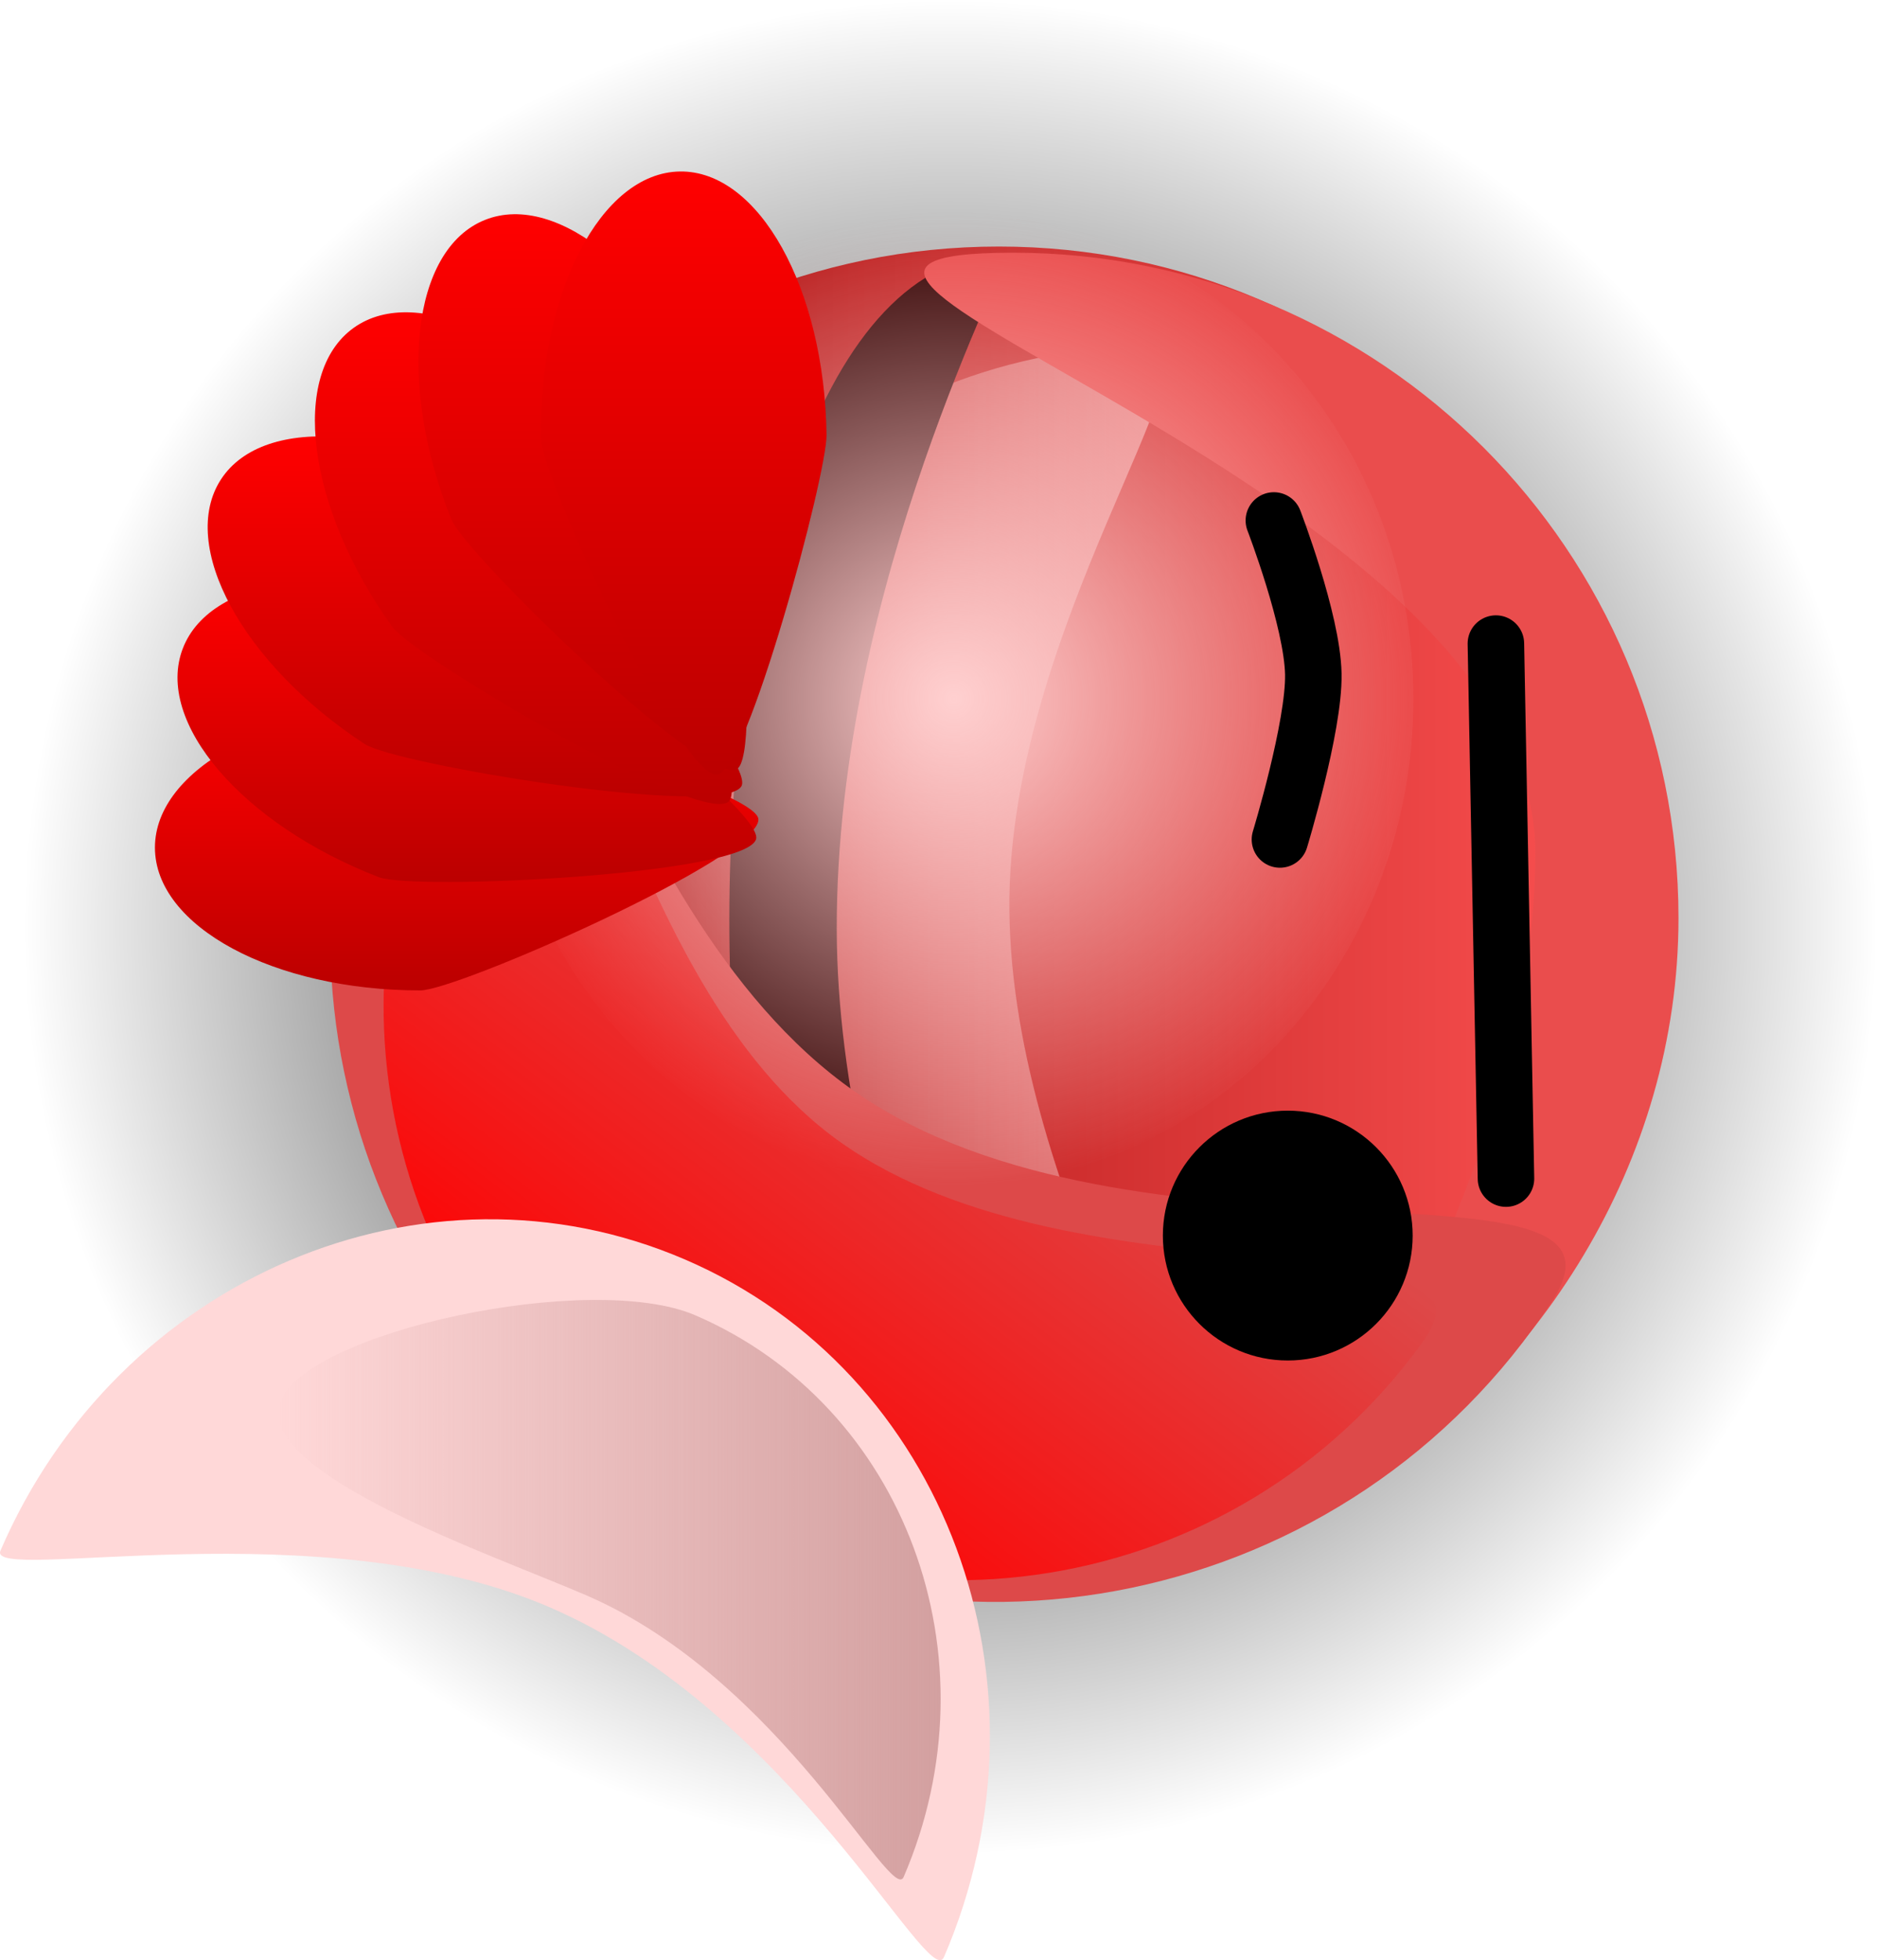 <svg version="1.1" xmlns="http://www.w3.org/2000/svg" xmlns:xlink="http://www.w3.org/1999/xlink" width="66.424" height="69.352" viewBox="0,0,66.424,69.352"><defs><radialGradient cx="240" cy="180" r="32.799" gradientUnits="userSpaceOnUse" id="color-1"><stop offset="0" stop-color="#000000"/><stop offset="1" stop-color="#000000" stop-opacity="0"/></radialGradient><linearGradient x1="218.179" y1="179.467" x2="265.266" y2="179.467" gradientUnits="userSpaceOnUse" id="color-2"><stop offset="0" stop-color="#930000"/><stop offset="1" stop-color="#ff5454"/></linearGradient><linearGradient x1="266.941" y1="179.796" x2="227.191" y2="179.796" gradientUnits="userSpaceOnUse" id="color-3"><stop offset="0" stop-color="#ffdfdf"/><stop offset="1" stop-color="#ffdfdf" stop-opacity="0"/></linearGradient><radialGradient cx="240.132" cy="171.927" r="17.215" gradientUnits="userSpaceOnUse" id="color-4"><stop offset="0" stop-color="#ffd0d0"/><stop offset="1" stop-color="#ffd0d0" stop-opacity="0"/></radialGradient><linearGradient x1="241.479" y1="181.199" x2="227.968" y2="198.973" gradientUnits="userSpaceOnUse" id="color-5"><stop offset="0" stop-color="#ff0000" stop-opacity="0"/><stop offset="1" stop-color="#ff0000"/></linearGradient><linearGradient x1="216.229" y1="203.446" x2="239.662" y2="203.446" gradientUnits="userSpaceOnUse" id="color-6"><stop offset="0" stop-color="#d3a0a0" stop-opacity="0"/><stop offset="1" stop-color="#d3a0a0"/></linearGradient><linearGradient x1="222.536" y1="172.134" x2="222.536" y2="182.243" gradientUnits="userSpaceOnUse" id="color-7"><stop offset="0" stop-color="#ff0000"/><stop offset="1" stop-color="#bb0000"/></linearGradient><linearGradient x1="222.897" y1="167.72" x2="222.897" y2="178.406" gradientUnits="userSpaceOnUse" id="color-8"><stop offset="0" stop-color="#ff0000"/><stop offset="1" stop-color="#bb0000"/></linearGradient><linearGradient x1="223.183" y1="162.641" x2="223.183" y2="175.379" gradientUnits="userSpaceOnUse" id="color-9"><stop offset="0" stop-color="#ff0000"/><stop offset="1" stop-color="#bb0000"/></linearGradient><linearGradient x1="224.896" y1="158.25" x2="224.896" y2="175.648" gradientUnits="userSpaceOnUse" id="color-10"><stop offset="0" stop-color="#ff0000"/><stop offset="1" stop-color="#bb0000"/></linearGradient><linearGradient x1="226.996" y1="154.781" x2="226.996" y2="174.449" gradientUnits="userSpaceOnUse" id="color-11"><stop offset="0" stop-color="#ff0000"/><stop offset="1" stop-color="#bb0000"/></linearGradient><linearGradient x1="230.57" y1="153.269" x2="230.57" y2="174.609" gradientUnits="userSpaceOnUse" id="color-12"><stop offset="0" stop-color="#ff0000"/><stop offset="1" stop-color="#bb0000"/></linearGradient></defs><g transform="translate(-206.375,-147.201)"><g data-paper-data="{&quot;isPaintingLayer&quot;:true}" fill-rule="nonzero" stroke-linejoin="miter" stroke-miterlimit="10" stroke-dasharray="" stroke-dashoffset="0" style="mix-blend-mode: normal"><path d="M240,212.799c-18.114,0 -32.799,-14.685 -32.799,-32.799c0,-18.114 14.685,-32.799 32.799,-32.799c18.114,0 32.799,14.685 32.799,32.799c0,18.114 -14.685,32.799 -32.799,32.799z" fill="url(#color-1)" stroke="#000000" stroke-width="0" stroke-linecap="butt"/><path d="M218.179,179.467c0,-13.003 10.541,-23.543 23.543,-23.543c13.003,0 23.543,10.541 23.543,23.543c0,13.003 -10.541,23.543 -23.543,23.543c-13.003,0 -23.543,-10.541 -23.543,-23.543z" fill="url(#color-2)" stroke="#000000" stroke-width="0" stroke-linecap="butt"/><path d="M247.066,159.463c2.641,0 -5.055,10.008 -4.971,19.92c0.088,10.409 7.82,20.746 4.971,20.746c-10.977,0 -19.875,-9.104 -19.875,-20.333c0,-11.23 8.898,-20.333 19.875,-20.333z" data-paper-data="{&quot;index&quot;:null}" fill="url(#color-3)" stroke="none" stroke-width="0" stroke-linecap="butt"/><path d="M241.937,156.21c0.353,0 -5.969,11.561 -5.951,23.864c0.017,11.187 6.413,23.223 5.951,23.223c-13.003,0 -13.003,-47.087 0,-47.087z" fill="#310000" stroke="#000000" stroke-width="0" stroke-linecap="butt"/><path d="M260.707,177.363c0,-13.003 -31.479,-21.221 -18.476,-21.221c13.003,0 23.543,10.541 23.543,23.543c0,8.609 -4.984,16.357 -11.881,20.463c-3.52,2.095 6.814,-9.782 6.814,-22.785z" fill="#ea4d4d" stroke="#000000" stroke-width="0" stroke-linecap="butt"/><path d="M221.912,167.43c3.502,-5.345 5.438,12.451 15.173,18.699c10.074,6.466 27.836,1.577 24.212,7.108c-7.126,10.876 -21.72,13.915 -32.596,6.789c-10.876,-7.126 -13.915,-21.72 -6.789,-32.596z" fill="#dd4949" stroke="#000000" stroke-width="0" stroke-linecap="butt"/><path d="M256.393,171.927c0,9.507 -7.281,17.215 -16.262,17.215c-8.981,0 -16.262,-7.707 -16.262,-17.215c0,-9.507 7.281,-17.215 16.262,-17.215c8.981,0 16.262,7.707 16.262,17.215z" fill="url(#color-4)" stroke="none" stroke-width="0" stroke-linecap="butt"/><path d="M223.789,170.928c3.224,-4.469 4.202,10.937 12.346,16.697c8.428,5.961 23.92,2.438 20.583,7.062c-6.561,9.093 -19.251,11.146 -28.344,4.585c-9.093,-6.561 -11.146,-19.251 -4.585,-28.344z" fill="url(#color-5)" stroke="#000000" stroke-width="0" stroke-linecap="butt"/><path d="M239.778,216.447c-0.533,1.236 -5.383,-8.654 -13.911,-12.362c-8.131,-3.536 -19.983,-0.841 -19.476,-2.02c4.161,-9.66 15.009,-14.272 24.229,-10.3c9.22,3.972 13.32,15.022 9.159,24.683z" fill="#ffd8d8" stroke="none" stroke-width="0" stroke-linecap="butt"/><path d="M238.353,213.612c-0.429,0.996 -4.335,-6.968 -11.202,-9.955c-3.292,-1.432 -11.731,-4.305 -10.859,-6.835c0.862,-2.501 10.995,-4.676 14.686,-3.086c7.424,3.198 10.726,12.097 7.375,19.876z" fill="url(#color-6)" stroke="none" stroke-width="0" stroke-linecap="butt"/><path d="M247.527,190.917c0,-2.441 1.979,-4.42 4.42,-4.42c2.441,0 4.42,1.979 4.42,4.42c0,2.441 -1.979,4.42 -4.42,4.42c-2.441,0 -4.42,-1.979 -4.42,-4.42z" fill="#000000" stroke="#000000" stroke-width="0" stroke-linecap="butt"/><path d="M251.455,165.616c0,0 1.36,3.53 1.396,5.435c0.035,1.855 -1.181,5.851 -1.181,5.851" fill="none" stroke="#000000" stroke-width="2" stroke-linecap="round"/><path d="M259.669,188.901l-0.357,-18.929" fill="none" stroke="#000000" stroke-width="2" stroke-linecap="round"/><g stroke="#000000" stroke-width="0" stroke-linecap="butt"><g fill="url(#color-7)"><path d="M221.244,182.243c-5.184,0 -9.386,-2.263 -9.386,-5.054c0,-2.791 4.202,-5.054 9.386,-5.054c1.409,0 11.93,2.996 11.97,4.055c0.05,1.338 -10.656,6.054 -11.97,6.054z"/></g><g fill="url(#color-8)"><path d="M219.782,178.237c-4.836,-1.867 -7.942,-5.492 -6.936,-8.096c1.005,-2.604 5.741,-3.202 10.577,-1.335c1.315,0.508 10.05,7.091 9.706,8.094c-0.435,1.266 -12.122,1.81 -13.347,1.337z"/></g></g><g stroke="#000000" stroke-width="0" stroke-linecap="butt"><g fill="url(#color-9)"><path d="M219.282,173.527c-4.336,-2.841 -6.611,-7.037 -5.082,-9.372c1.53,-2.335 6.285,-1.925 10.621,0.916c1.179,0.772 8.337,9.044 7.79,9.951c-0.691,1.146 -12.231,-0.776 -13.33,-1.496z"/></g><g fill="url(#color-10)"><path d="M220.254,169.375c-3.022,-4.212 -3.633,-8.946 -1.365,-10.573c2.268,-1.627 6.556,0.468 9.579,4.68c0.822,1.145 4.521,11.439 3.683,12.089c-1.057,0.821 -11.131,-5.129 -11.896,-6.196z"/></g></g><g stroke="#000000" stroke-width="0" stroke-linecap="butt"><g fill="url(#color-11)"><path d="M222.348,165.58c-1.936,-4.809 -1.407,-9.552 1.182,-10.595c2.589,-1.043 6.258,2.01 8.195,6.819c0.526,1.307 1.677,12.185 0.71,12.618c-1.222,0.546 -9.596,-7.624 -10.087,-8.842z"/></g><g fill="url(#color-12)"><path d="M225.517,162.727c-0.075,-5.183 2.127,-9.418 4.919,-9.458c2.791,-0.04 5.114,4.129 5.189,9.313c0.02,1.409 -2.824,11.972 -3.882,12.027c-1.337,0.07 -6.206,-10.568 -6.225,-11.881z"/></g></g></g></g></svg>